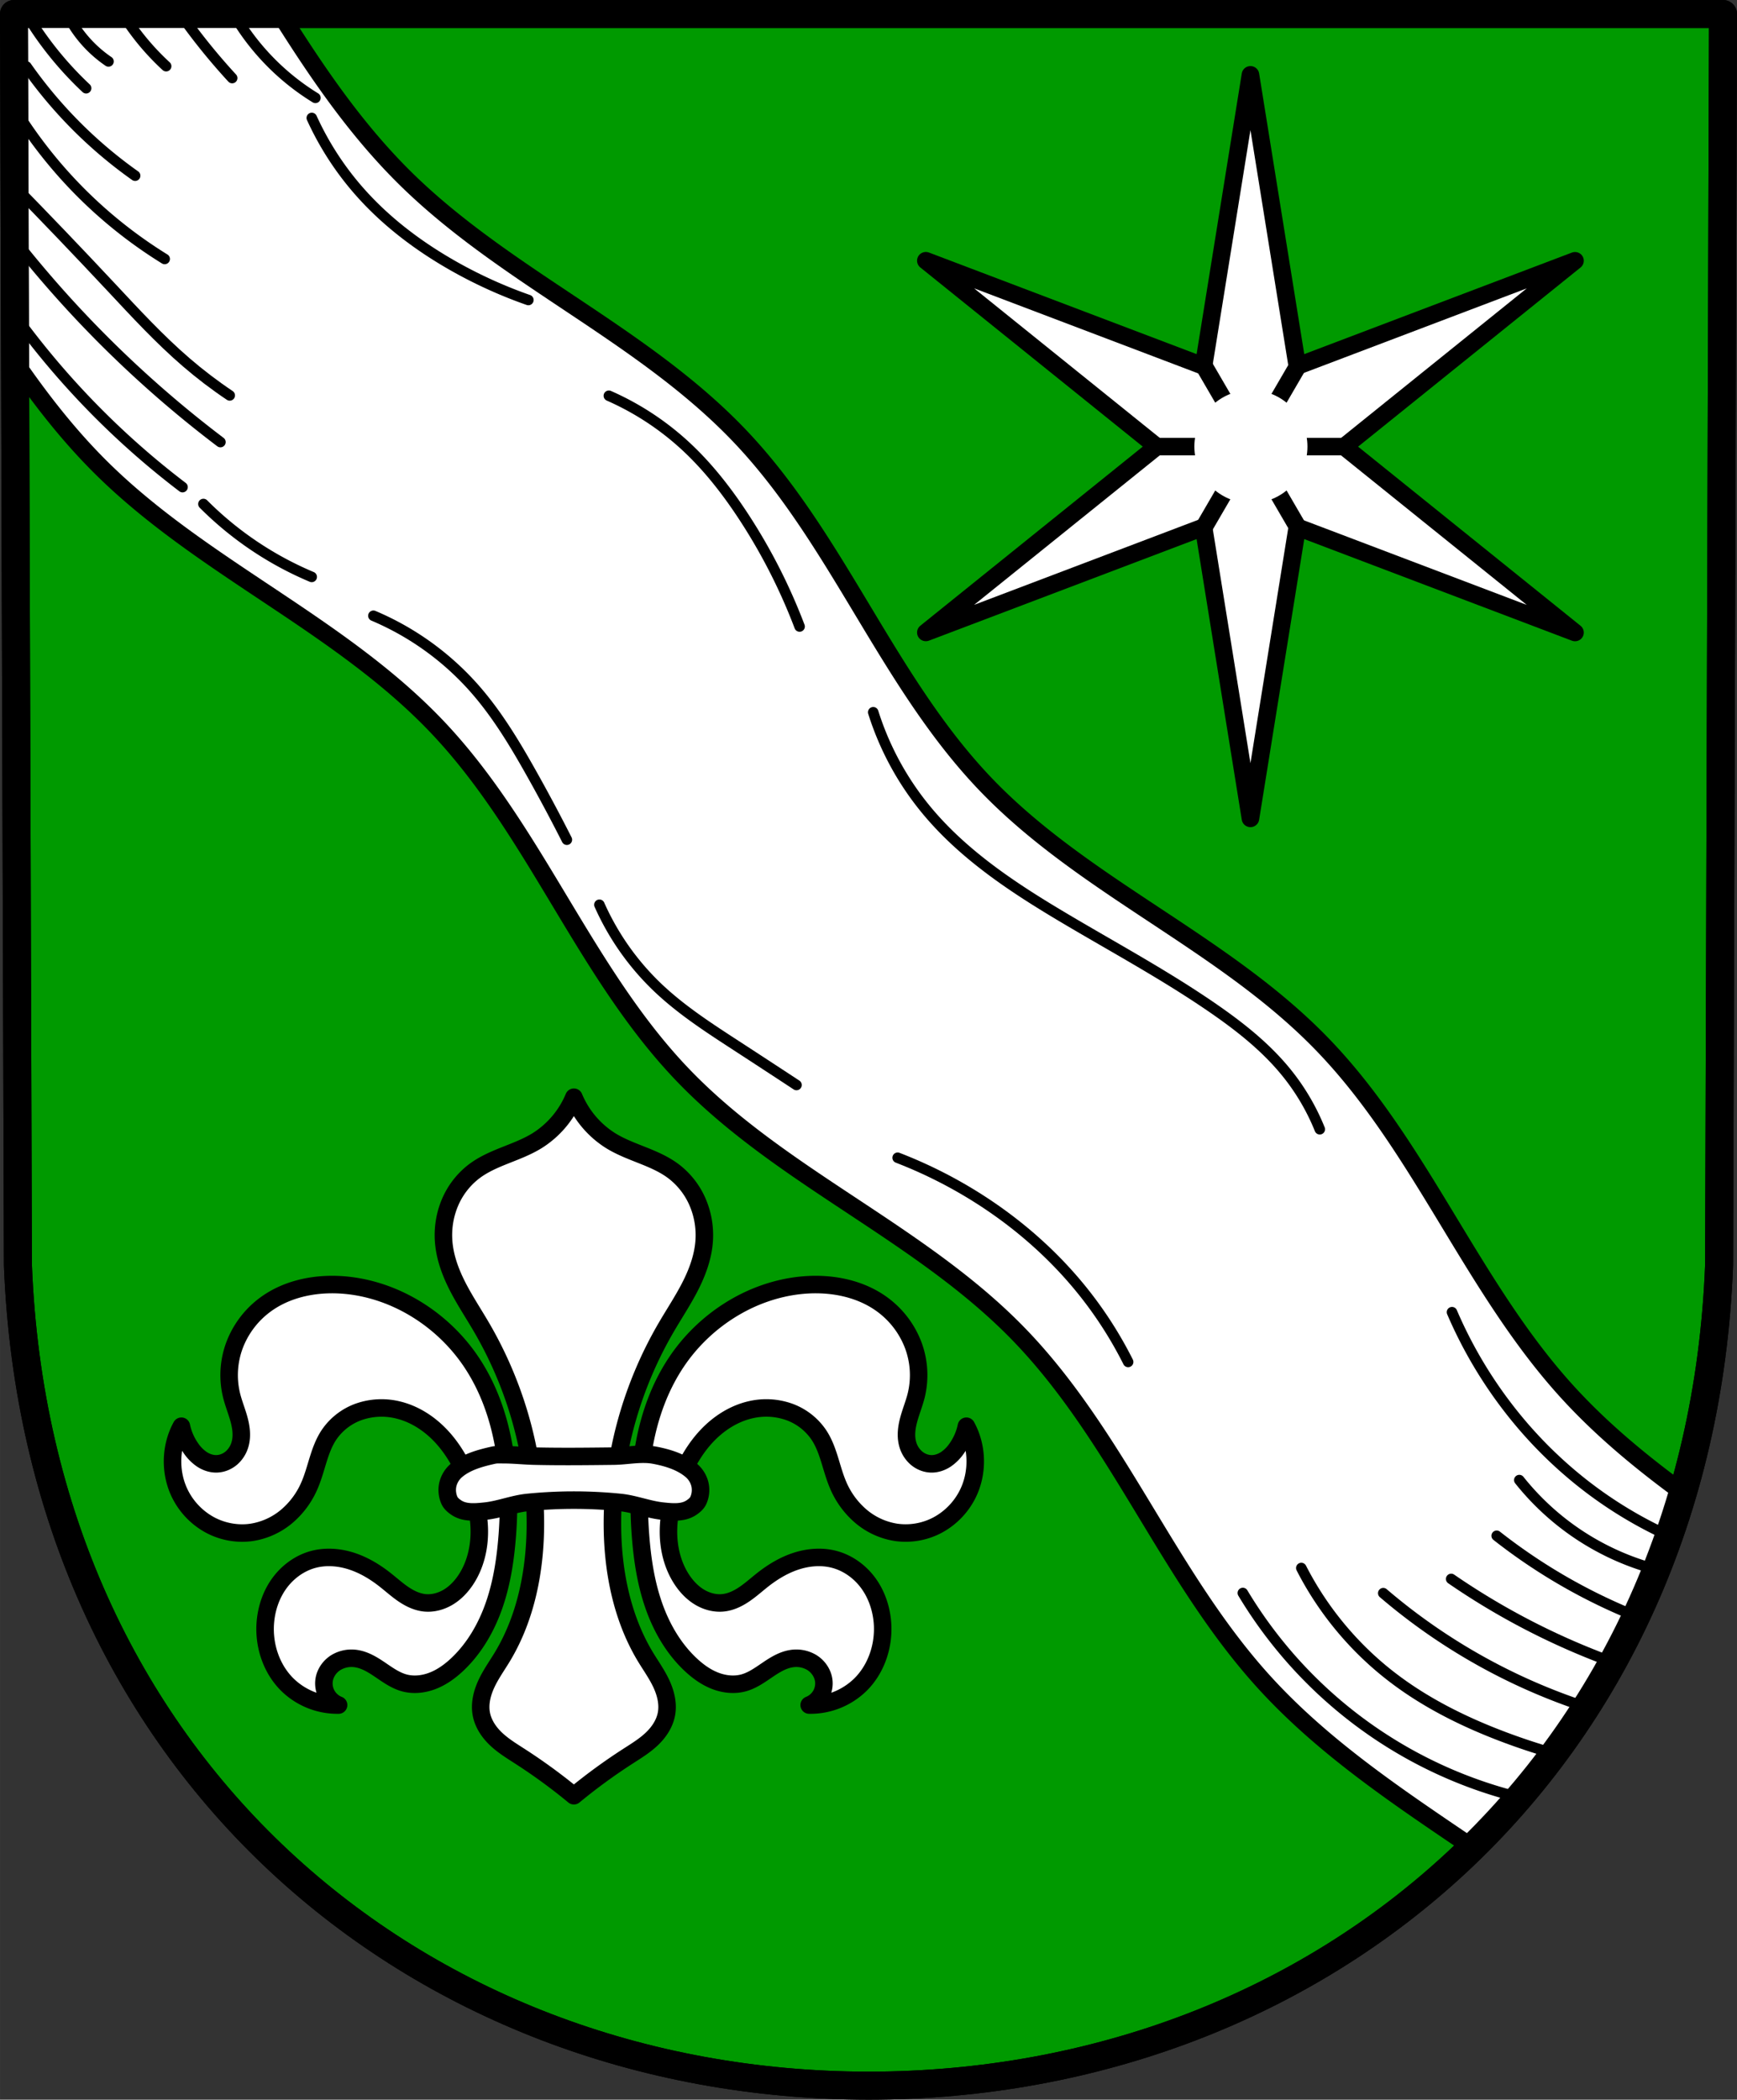 <svg xmlns="http://www.w3.org/2000/svg" width="496.31" height="599.651" viewBox="0 0 131.315 158.658"><rect x="0" y="0" width="131.315" height="158.658" fill="#333333" stroke="none"/><g transform="translate(4.427 170.925)"><path style="fill:#009a00;fill-opacity:1;fill-rule:evenodd;stroke:#000;stroke-width:2.117;stroke-linecap:round;stroke-linejoin:round;stroke-miterlimit:4;stroke-dasharray:none;stroke-opacity:1" d="m125.83-169.867-.295 94.538c-1.438 37.541-29.85 61.982-64.304 62.003C26.807-13.372-1.615-37.823-3.073-75.33l-.295-94.538H61.23z"/><path style="opacity:1;fill:#fff;fill-opacity:1;fill-rule:evenodd;stroke:#000;stroke-width:.372;stroke-linecap:round;stroke-linejoin:round;stroke-miterlimit:4;stroke-dasharray:none;stroke-opacity:1;paint-order:fill markers stroke" d="m-82.374-159.708-6.22.993 2.25 5.883-3.969-4.89-3.97 4.89 2.251-5.883-6.22-.993 6.22-.992-2.25-5.883 3.97 4.89 3.969-4.89-2.251 5.883z" transform="matrix(0 3.539 -3.569 0 -479.892 182.44)"/><path style="fill:none;stroke:#000;stroke-width:1.323;stroke-linecap:round;stroke-linejoin:miter;stroke-miterlimit:4;stroke-dasharray:none;stroke-opacity:1" d="m90.14-137.18-3.542 6.084M83.056-137.18h7.084M86.598-143.262l3.542 6.083M93.682-143.262l-3.542 6.083M97.224-137.18H90.14M93.682-131.096l-3.542-6.083"/><circle style="opacity:1;fill:#fff;fill-opacity:1;fill-rule:evenodd;stroke:none;stroke-width:.529;stroke-linecap:round;stroke-linejoin:round;stroke-miterlimit:4;stroke-dasharray:none;stroke-opacity:1;paint-order:fill markers stroke" cx="90.14" cy="-137.179" r="4.274"/><path style="fill:#fff;stroke:#000;stroke-width:1.323;stroke-linecap:round;stroke-linejoin:round;stroke-miterlimit:4;stroke-dasharray:none;stroke-opacity:1" d="M38.958-88.017a7.105 7.105 0 0 1-2.773 3.28c-1.518.941-3.356 1.247-4.783 2.333a5.831 5.831 0 0 0-1.81 2.344 6.33 6.33 0 0 0-.477 2.978c.096 1.188.52 2.323 1.058 3.373.538 1.05 1.19 2.028 1.784 3.044 2.58 4.41 4.065 9.548 4.09 14.726.017 3.562-.68 7.201-2.496 10.207-.403.668-.86 1.302-1.193 2.01-.334.709-.541 1.515-.401 2.291.134.75.581 1.405 1.12 1.915.54.51 1.172.895 1.791 1.294a42.91 42.91 0 0 1 4.09 2.988 42.917 42.917 0 0 1 4.09-2.988c.619-.399 1.252-.784 1.791-1.294.54-.51.986-1.165 1.12-1.915.14-.776-.067-1.582-.4-2.29-.334-.709-.79-1.343-1.194-2.01-1.816-3.007-2.512-6.646-2.495-10.208.025-5.178 1.508-10.317 4.09-14.726.594-1.016 1.245-1.995 1.783-3.044.537-1.05.962-2.185 1.059-3.373a6.33 6.33 0 0 0-.479-2.978 5.831 5.831 0 0 0-1.81-2.344c-1.427-1.086-3.264-1.392-4.782-2.332a7.107 7.107 0 0 1-2.773-3.281zM20.602-73.861c-1.775.014-3.552.472-4.973 1.519a6.788 6.788 0 0 0-2.317 3.041 6.466 6.466 0 0 0-.234 3.811c.15.608.39 1.19.557 1.793.166.603.255 1.247.098 1.853a2.147 2.147 0 0 1-.653 1.08c-.322.28-.742.45-1.17.45-.385.001-.763-.135-1.084-.348a3.153 3.153 0 0 1-.81-.817 4.5 4.5 0 0 1-.73-1.677c-.866 1.574-.894 3.578-.073 5.176a5.41 5.41 0 0 0 2.244 2.29c.957.51 2.078.713 3.151.553a5.392 5.392 0 0 0 2.649-1.213 6.333 6.333 0 0 0 1.726-2.36c.535-1.247.706-2.66 1.458-3.79a4.58 4.58 0 0 1 2.286-1.755 5.215 5.215 0 0 1 2.89-.14c1.262.292 2.397 1.024 3.286 1.966.889.941 1.543 2.085 2.037 3.283.5 1.217.845 2.512.868 3.827.023 1.316-.29 2.656-1.014 3.755-.347.525-.79.995-1.33 1.32-.54.325-1.18.498-1.805.43-.583-.065-1.126-.332-1.61-.663-.483-.33-.918-.726-1.38-1.087-.762-.598-1.607-1.105-2.53-1.402-.922-.297-1.927-.377-2.864-.13-1.039.274-1.956.945-2.587 1.814-.63.869-.98 1.928-1.059 2.999-.125 1.7.46 3.47 1.677 4.665a5.41 5.41 0 0 0 3.864 1.532 1.77 1.77 0 0 1-.879-.757 1.767 1.767 0 0 1-.214-1.139c.082-.542.428-1.03.895-1.319a2.293 2.293 0 0 1 1.583-.285c.663.115 1.25.489 1.806.867.556.379 1.118.777 1.766.956.713.196 1.486.106 2.174-.165.688-.27 1.298-.714 1.837-1.22 1.311-1.233 2.23-2.844 2.813-4.547.583-1.703.845-3.5.978-5.296.33-4.488-.208-9.228-2.698-12.977-2.108-3.174-5.615-5.435-9.405-5.833a10.944 10.944 0 0 0-1.224-.06zm36.713 0c-.41-.003-.82.018-1.225.06-3.79.398-7.297 2.659-9.405 5.833-2.49 3.75-3.028 8.489-2.697 12.977.132 1.795.395 3.593.978 5.296.583 1.703 1.502 3.314 2.813 4.546.54.507 1.148.95 1.836 1.221.688.271 1.461.36 2.174.165.649-.179 1.21-.577 1.767-.956.557-.378 1.142-.752 1.805-.867a2.292 2.292 0 0 1 1.584.285c.466.288.813.777.895 1.32.06.389-.017.797-.214 1.138a1.77 1.77 0 0 1-.88.757 5.408 5.408 0 0 0 3.865-1.532c1.216-1.195 1.801-2.964 1.677-4.665-.08-1.071-.43-2.13-1.06-3-.63-.868-1.547-1.539-2.586-1.812-.937-.248-1.943-.168-2.865.129-.923.297-1.767.804-2.53 1.402-.461.361-.896.757-1.38 1.087-.484.331-1.027.598-1.61.662-.625.07-1.265-.104-1.805-.429s-.982-.795-1.329-1.32c-.725-1.099-1.037-2.439-1.014-3.755.023-1.315.367-2.61.868-3.827.494-1.198 1.148-2.342 2.037-3.283.889-.942 2.024-1.674 3.286-1.967a5.215 5.215 0 0 1 2.89.141 4.58 4.58 0 0 1 2.286 1.755c.752 1.13.923 2.543 1.458 3.79a6.335 6.335 0 0 0 1.726 2.36 5.39 5.39 0 0 0 2.648 1.213 5.147 5.147 0 0 0 3.152-.553 5.41 5.41 0 0 0 2.243-2.29c.821-1.598.793-3.602-.073-5.176a4.5 4.5 0 0 1-.729 1.677 3.151 3.151 0 0 1-.81.817c-.32.213-.7.35-1.085.349-.427 0-.848-.171-1.17-.452a2.147 2.147 0 0 1-.653-1.079c-.157-.606-.067-1.25.1-1.853.165-.603.406-1.185.556-1.793a6.466 6.466 0 0 0-.234-3.81 6.788 6.788 0 0 0-2.317-3.042c-1.421-1.047-3.198-1.505-4.973-1.519z"/><path style="fill:#fff;stroke:#000;stroke-width:1.323;stroke-linecap:round;stroke-linejoin:round;stroke-miterlimit:4;stroke-dasharray:none;stroke-opacity:1" d="M33.644-61.002c-.258 0-.521-.021-.773.035-.989.22-2.04.504-2.807 1.164a2.002 2.002 0 0 0-.637 1.054c-.088.394-.044.84.126 1.206.104.225.31.397.515.535.206.14.448.232.692.278.488.093.996.041 1.49-.01 1.086-.115 2.123-.547 3.209-.656a34.856 34.856 0 0 1 6.999 0c1.086.11 2.122.541 3.207.655.495.052 1.003.104 1.491.011.244-.046.486-.139.692-.278.205-.138.41-.31.515-.535.17-.366.215-.812.126-1.206-.089-.4-.325-.786-.636-1.054-.768-.66-1.811-.978-2.807-1.164-1.016-.19-2.066.06-3.099.071-1.992.023-3.986.046-5.978 0-.776-.018-1.55-.106-2.325-.106zM-2.989-169.867-2.905-143c1.873 2.672 3.896 5.219 6.23 7.515 7.63 7.509 18.033 11.79 25.383 19.574 7.35 7.786 11.062 18.466 18.47 26.198 7.407 7.732 17.918 11.898 25.382 19.575 7.463 7.676 11.294 18.252 18.47 26.198 4.603 5.098 10.367 8.887 16.077 12.76 7.3-7.113 12.86-16.149 15.994-26.729-3.293-2.393-6.433-4.955-9.164-7.978-7.175-7.946-11.006-18.522-18.47-26.198-7.463-7.677-17.974-11.843-25.382-19.575-7.407-7.732-11.119-18.412-18.47-26.198-7.349-7.785-17.751-12.066-25.382-19.575-3.734-3.674-6.676-7.99-9.471-12.435z"/><path style="fill:none;stroke:#000;stroke-width:.794;stroke-linecap:round;stroke-linejoin:round;stroke-miterlimit:4;stroke-dasharray:none;stroke-opacity:1" d="M331.02-85.2a21.2 21.2 0 0 1 9.164-1.718c2.619.098 5.194.682 7.732 1.337 1.824.47 3.638.98 5.441 1.527M358.608-82.431a19.67 19.67 0 0 0 7.54 1.146c2.456-.111 4.863-.68 7.256-1.241 1.78-.418 3.563-.831 5.346-1.241" transform="rotate(46.227 223.328 -464.695)"/><path style="fill:none;stroke:#000;stroke-width:.794;stroke-linecap:round;stroke-linejoin:round;stroke-miterlimit:4;stroke-dasharray:none;stroke-opacity:1" d="M331.306-108.587c2-1.039 4.17-1.75 6.396-2.1 2.364-.371 4.778-.333 7.16-.096a43.04 43.04 0 0 1 9.068 1.91" transform="rotate(51.135 220.35 -427.574)"/><path style="fill:none;stroke:#000;stroke-width:.794;stroke-linecap:round;stroke-linejoin:round;stroke-miterlimit:4;stroke-dasharray:none;stroke-opacity:1" d="M300.281-108.396a22.529 22.529 0 0 0 6.014 2.768c2.902.846 5.955 1.1 8.974.955 2.088-.1 4.168-.388 6.205-.86" transform="rotate(32.343 252.159 -619.945)"/><path style="fill:none;stroke:#000;stroke-width:.794;stroke-linecap:round;stroke-linejoin:round;stroke-miterlimit:4;stroke-dasharray:none;stroke-opacity:1" d="M316.032-81.763a25.563 25.563 0 0 0 9.642-2.1M362.426-107.441a21.935 21.935 0 0 0 7.923 2.195c4.541.37 9.072-.683 13.46-1.91 4.127-1.152 8.215-2.466 12.41-3.34 2.448-.51 4.953-.87 7.446-.668 1.668.135 3.315.522 4.868 1.145M388.01-85.486a34.748 34.748 0 0 1 6.109-2.195c3.45-.886 7.044-1.237 10.596-.955 2.2.175 4.381.592 6.491 1.241" transform="rotate(46.227 223.328 -464.695)"/><path style="fill:none;stroke:#000;stroke-width:.794;stroke-linecap:round;stroke-linejoin:round;stroke-miterlimit:4;stroke-dasharray:none;stroke-opacity:1" d="M422.28-106.678a33.44 33.44 0 0 0 8.686 1.146 32.58 32.58 0 0 0 7.446-.86 31.79 31.79 0 0 0 6.873-2.481" transform="rotate(51.732 227.815 -416.072)"/><path style="fill:none;stroke:#000;stroke-width:.794;stroke-linecap:round;stroke-linejoin:round;stroke-miterlimit:4;stroke-dasharray:none;stroke-opacity:1" d="M428.962-82.622a33.926 33.926 0 0 0 10.118-1.336 33.792 33.792 0 0 0 14.319-8.4" transform="rotate(57.9 230.26 -373.395)"/><path style="fill:none;stroke:#000;stroke-width:.794;stroke-linecap:round;stroke-linejoin:round;stroke-miterlimit:4;stroke-dasharray:none;stroke-opacity:1" d="M431.825-86.154c3.56.102 7.14-.587 10.405-2.005 3.008-1.304 5.727-3.206 8.21-5.345a49.063 49.063 0 0 0 2.673-2.482" transform="rotate(61.288 234.435 -354.455)"/><path style="fill:none;stroke:#000;stroke-width:.794;stroke-linecap:round;stroke-linejoin:round;stroke-miterlimit:4;stroke-dasharray:none;stroke-opacity:1" d="M437.457-89.972a45.17 45.17 0 0 0 14.701-8.496" transform="rotate(59.725 234.463 -364.002)"/><path style="fill:none;stroke:#000;stroke-width:.794;stroke-linecap:round;stroke-linejoin:round;stroke-miterlimit:4;stroke-dasharray:none;stroke-opacity:1" d="M440.799-94.459A54.236 54.236 0 0 0 451.776-102" transform="rotate(61.972 237.369 -352.39)"/><path style="fill:none;stroke:#000;stroke-width:.794;stroke-linecap:round;stroke-linejoin:round;stroke-miterlimit:4;stroke-dasharray:none;stroke-opacity:1" d="M441.371-98.373a42.818 42.818 0 0 0 9.164-6.777" transform="rotate(66.999 242.188 -327.92)"/><path style="fill:none;stroke:#000;stroke-width:.794;stroke-linecap:round;stroke-linejoin:round;stroke-miterlimit:4;stroke-dasharray:none;stroke-opacity:1" d="M436.407-102.096a19.677 19.677 0 0 0 5.728-1.813 19.672 19.672 0 0 0 4.582-3.15" transform="rotate(60.232 236.345 -361.579)"/><path style="fill:none;stroke:#000;stroke-width:.794;stroke-linecap:round;stroke-linejoin:miter;stroke-miterlimit:4;stroke-dasharray:none;stroke-opacity:1" d="M293.981-110.496a18.026 18.026 0 0 0 7.064 4.964" transform="rotate(10.33 481.053 -1692.359)"/><path style="fill:none;stroke:#000;stroke-width:.794;stroke-linecap:round;stroke-linejoin:miter;stroke-miterlimit:4;stroke-dasharray:none;stroke-opacity:1" d="M283.194-99.805a34.07 34.07 0 0 0 11.36 2.578" transform="rotate(32.323 254.42 -625.655)"/><path style="fill:none;stroke:#000;stroke-width:.794;stroke-linecap:round;stroke-linejoin:miter;stroke-miterlimit:4;stroke-dasharray:none;stroke-opacity:1" d="M287.299-101.237a25.98 25.98 0 0 0 6.205 2.196" transform="rotate(30.969 265.5 -657.616)"/><path style="fill:none;stroke:#000;stroke-width:.794;stroke-linecap:round;stroke-linejoin:miter;stroke-miterlimit:4;stroke-dasharray:none;stroke-opacity:1" d="M288.349-102.668a9.344 9.344 0 0 0 3.914.763" transform="rotate(35.538 248.462 -584.198)"/><path style="fill:none;stroke:#000;stroke-width:.794;stroke-linecap:round;stroke-linejoin:miter;stroke-miterlimit:4;stroke-dasharray:none;stroke-opacity:1" d="M289.4-105.341a18.959 18.959 0 0 0 4.39 1.24" transform="rotate(33.75 252.863 -605.854)"/><path style="fill:none;stroke:#000;stroke-width:.794;stroke-linecap:round;stroke-linejoin:miter;stroke-miterlimit:4;stroke-dasharray:none;stroke-opacity:1" d="M291.308-107.155a47.325 47.325 0 0 0 5.632 2.195" transform="rotate(29.713 268.252 -669.955)"/><path style="fill:none;stroke:#000;stroke-width:.794;stroke-linecap:round;stroke-linejoin:round;stroke-miterlimit:4;stroke-dasharray:none;stroke-opacity:1" d="M282.049-97.8a34.809 34.809 0 0 0 14.51 3.532" transform="rotate(30.403 257.34 -653.753)"/><path style="fill:none;stroke:#000;stroke-width:.794;stroke-linecap:round;stroke-linejoin:round;stroke-miterlimit:4;stroke-dasharray:none;stroke-opacity:1" d="M280.617-95.032c3.51.85 7.01 1.742 10.5 2.673 2.59.691 5.18 1.406 7.828 1.814 1.359.21 2.73.337 4.105.382" transform="rotate(31.951 246.864 -622.288)"/><path style="fill:none;stroke:#000;stroke-width:.794;stroke-linecap:round;stroke-linejoin:round;stroke-miterlimit:4;stroke-dasharray:none;stroke-opacity:1" d="M286.44-89.209a85.36 85.36 0 0 0 21.478 3.246" transform="rotate(35.837 239.802 -568.961)"/><path style="fill:none;stroke:#000;stroke-width:.87;stroke-linecap:round;stroke-linejoin:round;stroke-miterlimit:4;stroke-dasharray:none;stroke-opacity:1" d="M291.928-84.593a68.127 68.127 0 0 0 20.095 2.64" transform="matrix(.716 .566 -.566 .717 -260.422 -251.962)"/><path style="fill:none;fill-rule:evenodd;stroke:#000;stroke-width:2.117;stroke-linecap:round;stroke-linejoin:round;stroke-miterlimit:4;stroke-dasharray:none;stroke-opacity:1" d="m125.83-169.867-.295 94.538c-1.438 37.541-29.85 61.982-64.304 62.003C26.807-13.372-1.615-37.823-3.073-75.33l-.295-94.538H61.23z"/></g></svg>